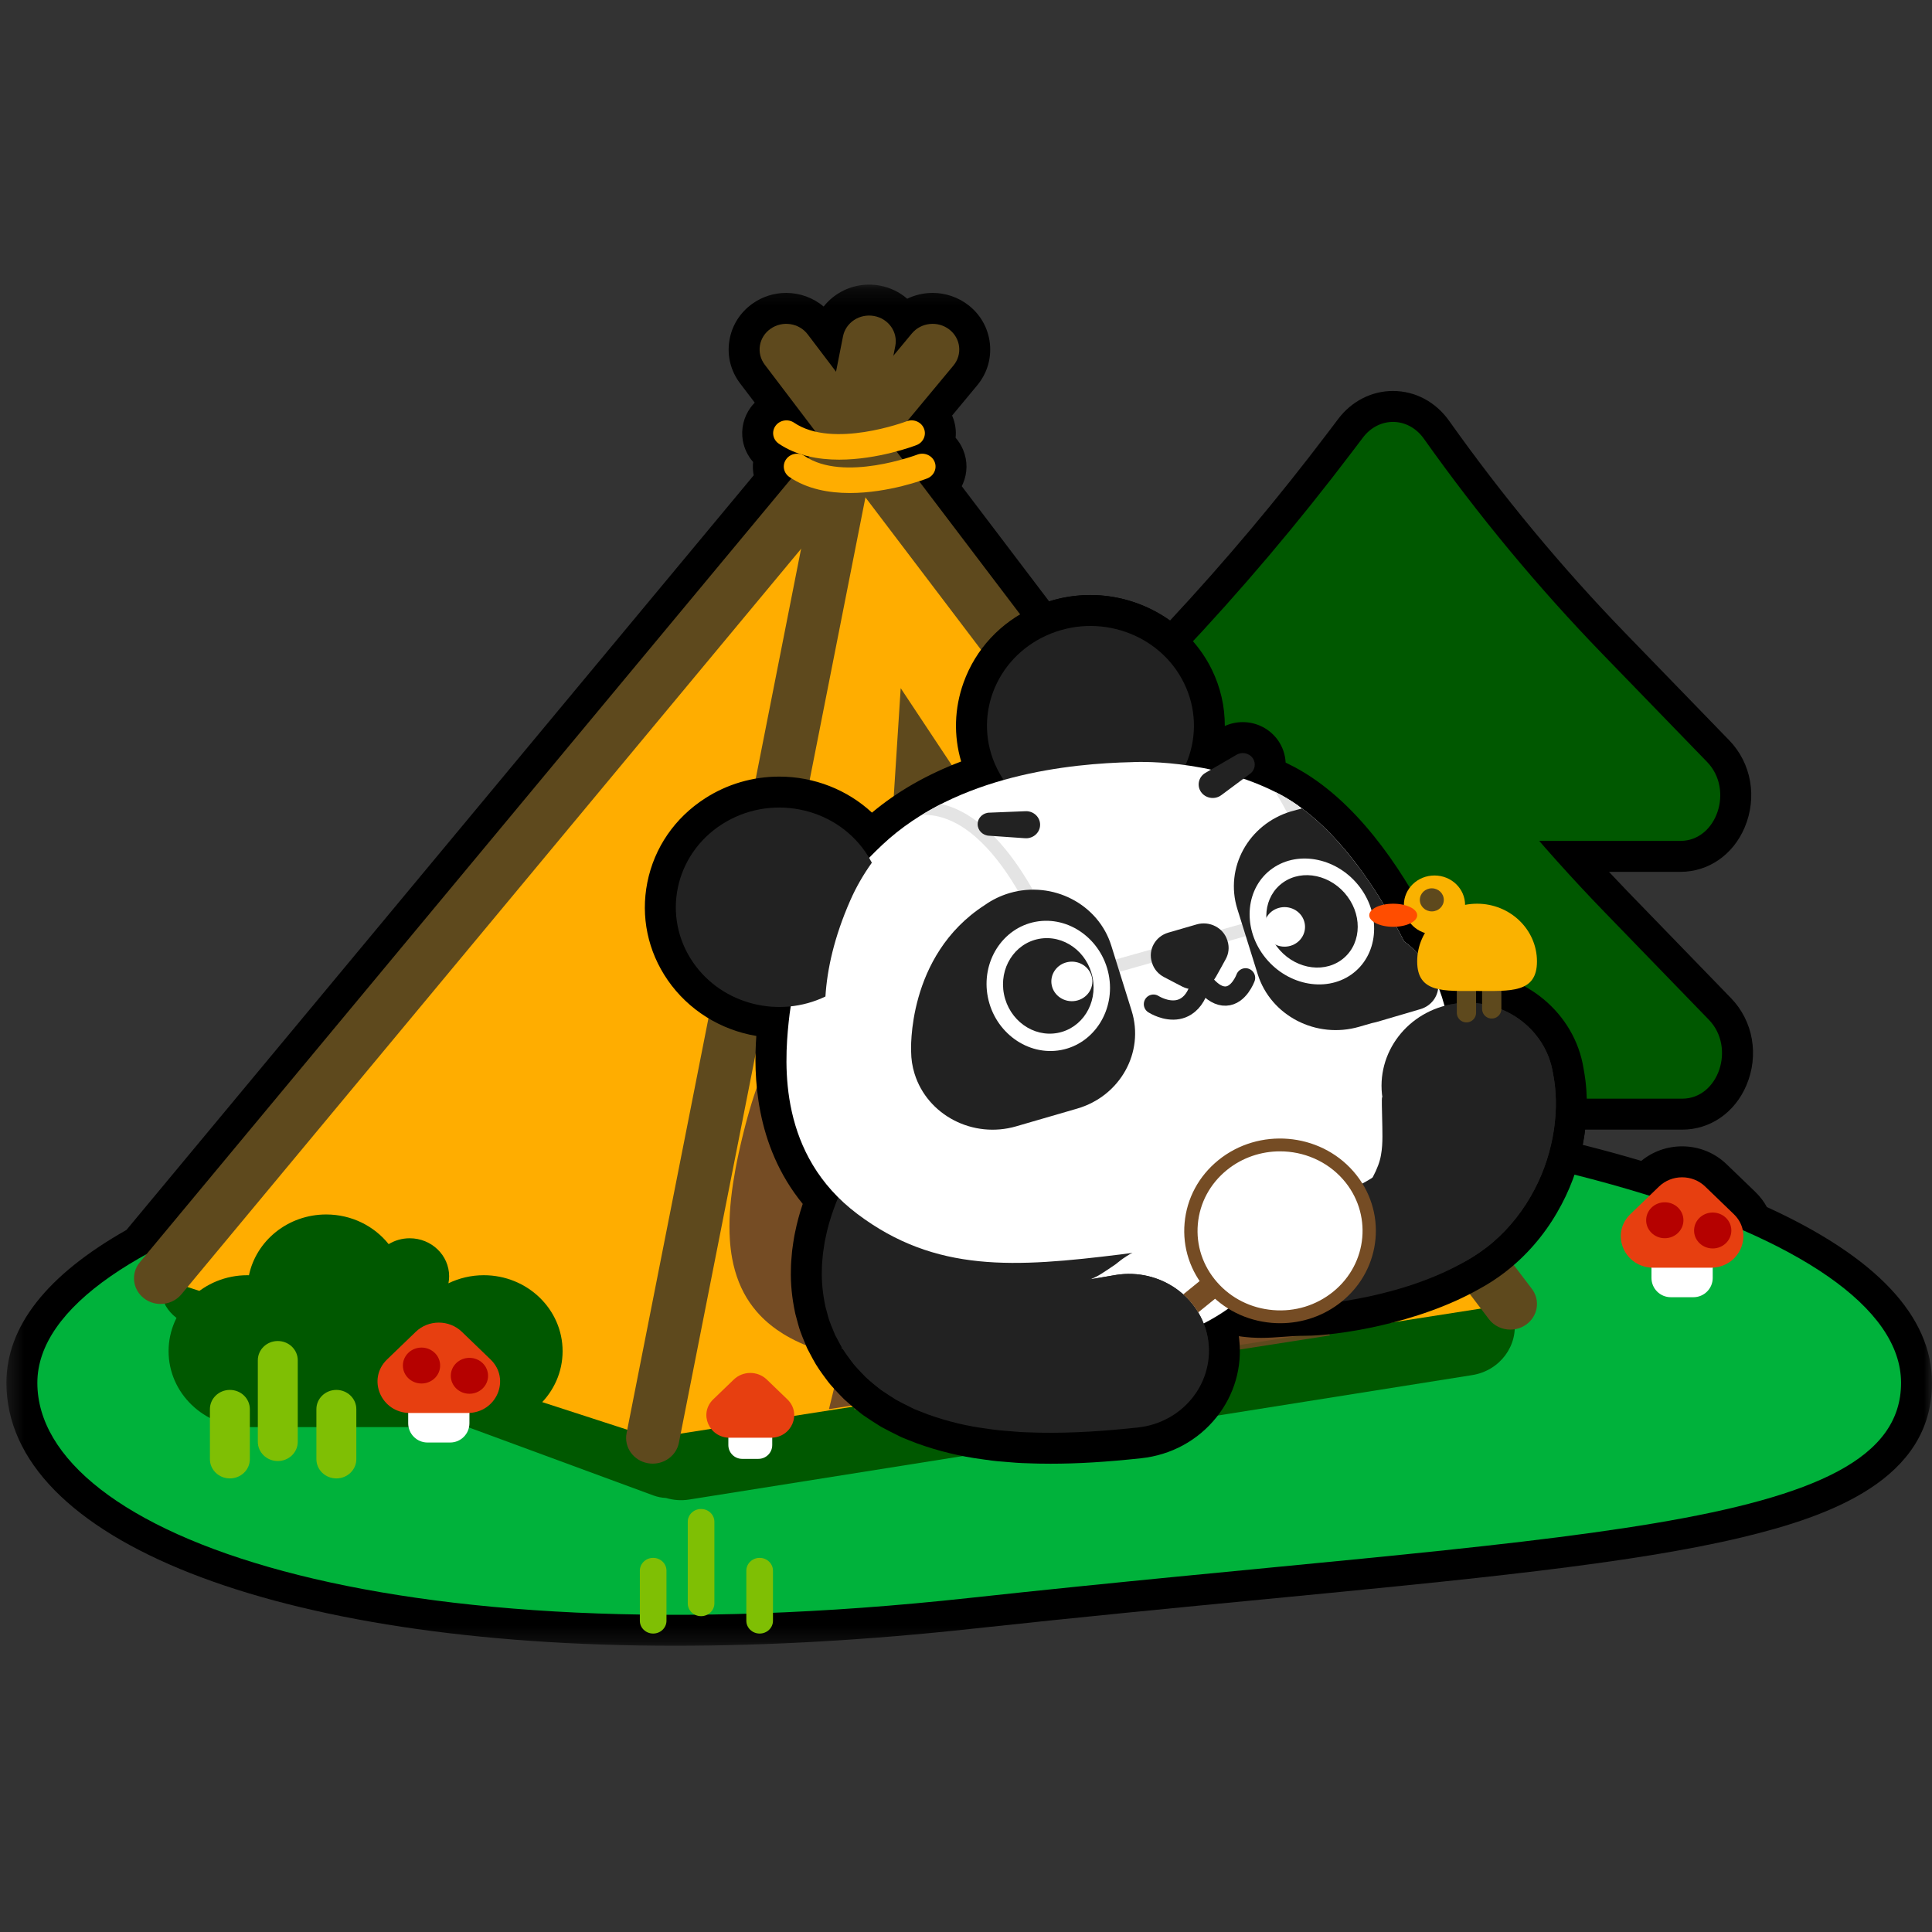<?xml version="1.0" encoding="UTF-8"?>
<svg width="120px" height="120px" viewBox="0 0 120 120" version="1.1" xmlns="http://www.w3.org/2000/svg" xmlns:xlink="http://www.w3.org/1999/xlink">
    <rect x="0" y="0" width="120" height="120" fill="#333333" stroke="none"/>
    <!-- Generator: Sketch 51.1 (57501) - http://www.bohemiancoding.com/sketch -->
    <title>Panda11</title>
    <desc>Created with Sketch.</desc>
    <defs>
        <polygon id="path-1" points="6.77966102e-05 0.202 119.601 0.202 119.601 84.746 6.77966102e-05 84.746"></polygon>
        <polyline id="path-3" points="0.1 40.384 29.648 45.002 26.767 0.184"></polyline>
        <polyline id="path-5" points="0.1 40.384 29.648 45.002 26.767 0.184"></polyline>
        <polyline id="path-7" points="0.1 40.384 29.648 45.002 26.767 0.184"></polyline>
        <polyline id="path-9" points="0.1 40.384 29.648 45.002 26.767 0.184"></polyline>
        <polyline id="path-11" points="0.1 40.384 29.648 45.002 26.767 0.184"></polyline>
        <polyline id="path-13" points="0.1 40.384 29.648 45.002 26.767 0.184"></polyline>
        <polyline id="path-15" points="0.1 40.384 29.648 45.002 26.767 0.184"></polyline>
        <polyline id="path-17" points="0.1 40.384 29.648 45.002 26.767 0.184"></polyline>
        <polyline id="path-19" points="0.1 40.384 29.648 45.002 26.767 0.184"></polyline>
        <polyline id="path-21" points="0.1 40.384 29.648 45.002 26.767 0.184"></polyline>
        <polyline id="path-23" points="0.1 40.384 29.648 45.002 26.767 0.184"></polyline>
        <polyline id="path-25" points="0.1 40.384 29.648 45.002 26.767 0.184"></polyline>
        <polyline id="path-27" points="0.1 40.384 29.648 45.002 26.767 0.184"></polyline>
        <polyline id="path-29" points="0.1 40.384 29.648 45.002 26.767 0.184"></polyline>
        <polyline id="path-31" points="0.1 40.384 29.648 45.002 26.767 0.184"></polyline>
        <polyline id="path-33" points="0.1 40.384 29.648 45.002 26.767 0.184"></polyline>
        <polyline id="path-35" points="0.1 40.384 29.648 45.002 26.767 0.184"></polyline>
        <polyline id="path-37" points="0.1 40.384 29.648 45.002 26.767 0.184"></polyline>
        <polyline id="path-39" points="0.1 40.384 29.648 45.002 26.767 0.184"></polyline>
        <polyline id="path-41" points="0.1 40.384 29.648 45.002 26.767 0.184"></polyline>
        <polyline id="path-43" points="0.1 40.384 29.648 45.002 26.767 0.184"></polyline>
        <polyline id="path-45" points="0.1 40.384 29.648 45.002 26.767 0.184"></polyline>
        <polyline id="path-47" points="0.1 40.384 29.648 45.002 26.767 0.184"></polyline>
        <polyline id="path-49" points="0.1 40.384 29.648 45.002 26.767 0.184"></polyline>
        <polyline id="path-51" points="0.1 40.384 29.648 45.002 26.767 0.184"></polyline>
        <polyline id="path-53" points="0.1 40.384 29.648 45.002 26.767 0.184"></polyline>
        <polyline id="path-55" points="0.1 40.384 29.648 45.002 26.767 0.184"></polyline>
        <polyline id="path-57" points="0.1 40.384 29.648 45.002 26.767 0.184"></polyline>
        <polyline id="path-59" points="0.1 40.384 29.648 45.002 26.767 0.184"></polyline>
        <polyline id="path-61" points="0.1 40.384 29.648 45.002 26.767 0.184"></polyline>
        <polyline id="path-63" points="0.1 40.384 29.648 45.002 26.767 0.184"></polyline>
        <polyline id="path-65" points="0.1 40.384 29.648 45.002 26.767 0.184"></polyline>
        <polyline id="path-67" points="0.1 40.384 29.648 45.002 26.767 0.184"></polyline>
        <polyline id="path-69" points="0.1 40.384 29.648 45.002 26.767 0.184"></polyline>
        <polyline id="path-71" points="0.1 40.384 29.648 45.002 26.767 0.184"></polyline>
        <polyline id="path-73" points="0.1 40.384 29.648 45.002 26.767 0.184"></polyline>
        <polyline id="path-75" points="0.1 40.384 29.648 45.002 26.767 0.184"></polyline>
        <polyline id="path-77" points="0.1 40.384 29.648 45.002 26.767 0.184"></polyline>
        <polyline id="path-79" points="0.1 40.384 29.648 45.002 26.767 0.184"></polyline>
        <polyline id="path-81" points="0.1 40.384 29.648 45.002 26.767 0.184"></polyline>
        <polyline id="path-83" points="0.1 40.384 29.648 45.002 26.767 0.184"></polyline>
        <polyline id="path-85" points="0.1 40.384 29.648 45.002 26.767 0.184"></polyline>
        <polyline id="path-87" points="0.1 40.384 29.648 45.002 26.767 0.184"></polyline>
        <polyline id="path-89" points="0.1 40.384 29.648 45.002 26.767 0.184"></polyline>
        <polyline id="path-91" points="0.1 40.384 29.648 45.002 26.767 0.184"></polyline>
        <polyline id="path-93" points="0.1 40.384 29.648 45.002 26.767 0.184"></polyline>
        <polyline id="path-95" points="0.1 40.384 29.648 45.002 26.767 0.184"></polyline>
        <polyline id="path-97" points="0.1 40.384 29.648 45.002 26.767 0.184"></polyline>
        <polyline id="path-99" points="0.1 40.384 29.648 45.002 26.767 0.184"></polyline>
        <polyline id="path-101" points="0.1 40.384 29.648 45.002 26.767 0.184"></polyline>
    </defs>
    <g id="Panda11" stroke="none" stroke-width="1" fill="none" fill-rule="evenodd">
        <g id="Group" transform="translate(60, 59.712) scale(-1, 1) translate(-60, -59.712) translate(0, 17)">
            <g id="Group-50" transform="translate(0, 0.476)">
                <g id="Group-3">
                    <mask id="mask-2" fill="white">
                        <use xlink:href="#path-1"></use>
                    </mask>
                    <g id="Clip-2"></g>
                    <path d="M112.147,58.919 L73.184,12.045 C73.19,12.016 73.195,11.986 73.201,11.956 C73.243,11.711 73.25,11.462 73.223,11.217 C73.552,10.843 73.776,10.381 73.862,9.888 C73.986,9.172 73.81,8.423 73.378,7.834 C73.3,7.728 73.214,7.627 73.121,7.534 L74.032,6.335 C74.609,5.575 74.846,4.64 74.701,3.703 C74.555,2.758 74.039,1.931 73.25,1.375 C72.638,0.944 71.918,0.717 71.168,0.717 C70.31,0.717 69.483,1.024 68.841,1.563 C68.18,0.728 67.151,0.202 66.018,0.202 C65.8,0.202 65.579,0.222 65.363,0.261 C64.716,0.379 64.13,0.661 63.652,1.078 C63.167,0.843 62.628,0.717 62.071,0.717 C61.273,0.717 60.49,0.984 59.862,1.469 C59.1,2.057 58.622,2.905 58.517,3.854 C58.413,4.798 58.693,5.723 59.304,6.458 L60.864,8.336 C60.856,8.356 60.847,8.377 60.837,8.399 C60.662,8.823 60.599,9.272 60.646,9.714 C60.452,9.935 60.292,10.189 60.176,10.471 C59.896,11.149 59.901,11.893 60.19,12.565 C60.213,12.619 60.238,12.671 60.264,12.722 L54.837,19.875 C54.012,19.614 53.156,19.483 52.279,19.482 C50.496,19.482 48.752,20.055 47.329,21.067 C43.902,17.389 40.614,13.474 37.542,9.418 L36.881,8.545 C36.045,7.44 34.805,6.808 33.48,6.808 C32.1,6.808 30.829,7.484 29.993,8.661 C26.662,13.354 22.985,17.785 19.062,21.834 L12.589,28.512 C11.218,29.927 10.844,32.049 11.636,33.92 C12.356,35.62 13.885,36.676 15.627,36.676 L20.064,36.676 C19.686,37.08 19.317,37.469 18.953,37.846 L12.48,44.524 C11.109,45.939 10.734,48.061 11.526,49.931 C12.246,51.632 13.776,52.688 15.517,52.688 L21.544,52.688 C21.58,52.979 21.627,53.268 21.682,53.555 C21.688,53.58 21.692,53.606 21.697,53.632 C20.443,53.947 19.225,54.281 18.056,54.629 C17.347,54.045 16.459,53.726 15.523,53.726 C14.482,53.726 13.501,54.12 12.759,54.836 L10.978,56.551 C10.687,56.832 10.444,57.15 10.256,57.495 C3.449,60.608 6.77966102e-05,64.279 6.77966102e-05,68.415 C6.77966102e-05,74.422 6.324,76.703 11.833,78.019 C18.72,79.664 28.727,80.628 41.396,81.851 C46.85,82.377 53.03,82.973 59.593,83.687 C66.039,84.389 72.259,84.746 78.079,84.746 C102.915,84.746 119.601,78.183 119.601,68.415 C119.601,64.912 117.094,61.718 112.147,58.919" id="Fill-1" fill="#000000" mask="url(#mask-2)"></path>
                </g>
                <path d="M117.68,68.415 C117.68,77.808 96.239,85.746 59.8,81.777 C23.362,77.808 1.922,77.808 1.922,68.415 C1.922,59.023 27.835,51.409 59.8,51.409 C91.766,51.409 117.68,59.023 117.68,68.415" id="Fill-4" fill="#00B23B"></path>
                <polygon id="Fill-6" fill="#5E491D" points="28.409 59.602 38.315 59.602 37.339 49.156 29.384 49.156"></polygon>
                <path d="M53.005,29.873 L46.672,23.176 C42.917,19.205 39.358,14.999 36.01,10.578 L35.348,9.705 C34.343,8.377 32.528,8.41 31.56,9.774 C28.163,14.561 24.445,19.04 20.442,23.171 L13.969,29.85 C12.293,31.58 13.367,34.754 15.626,34.754 L51.325,34.754 C53.57,34.754 54.651,31.614 53.005,29.873" id="Fill-8" fill="#005800"></path>
                <path d="M52.895,45.885 L46.563,39.188 C42.808,35.216 39.248,31.011 35.9,26.59 L35.239,25.717 C34.233,24.388 32.418,24.422 31.45,25.786 C28.054,30.572 24.336,35.051 20.332,39.183 L13.86,45.862 C12.184,47.591 13.257,50.765 15.517,50.765 L51.216,50.765 C53.461,50.765 54.541,47.626 52.895,45.885" id="Fill-10" fill="#005800"></path>
                <path d="M104.238,69.449 L64.386,69.449 C62.103,69.449 60.253,67.599 60.253,65.315 L60.253,65.257 C60.253,62.975 62.103,61.125 64.386,61.125 L104.238,61.125 C106.52,61.125 108.371,62.975 108.371,65.257 L108.371,65.315 C108.371,67.599 106.52,69.449 104.238,69.449" id="Fill-12" fill="#69A702"></path>
                <path d="M109.867,61.524 L109.454,60.483 C108.945,59.199 107.451,58.556 106.119,59.047 L77.605,69.553 L29.588,61.922 C27.866,61.649 26.239,62.772 25.955,64.432 C25.671,66.092 26.837,67.661 28.56,67.934 L77.192,75.663 C77.691,75.743 78.18,75.701 78.632,75.567 C78.896,75.554 79.162,75.503 79.422,75.407 L108.377,64.738 C109.71,64.248 110.376,62.808 109.867,61.524" id="Fill-14" fill="#005800"></path>
                <polygon id="Fill-16" fill="#FFAD00" points="67.032 8.854 26.19 63.515 79.458 71.839"></polygon>
                <polyline id="Fill-18" fill="#5E491D" points="64.056 25.268 37.389 65.469 66.936 70.086"></polyline>
                <path d="M26.188,65.109 C25.85,65.109 25.508,65.009 25.214,64.801 C24.476,64.282 24.315,63.285 24.855,62.575 L69.832,3.292 C70.37,2.582 71.403,2.426 72.142,2.947 C72.879,3.465 73.04,4.463 72.501,5.173 L27.524,64.456 C27.2,64.882 26.698,65.109 26.188,65.109" id="Fill-20" fill="#5E491D"></path>
                <polygon id="Fill-22" fill="#FFAD00" points="62.071 4.233 68.189 14.591 79.458 71.839 110.025 61.922"></polygon>
                <path d="M110.025,63.515 C109.541,63.515 109.06,63.31 108.734,62.918 L60.781,5.228 C60.21,4.542 60.325,3.539 61.038,2.989 C61.749,2.439 62.791,2.549 63.362,3.236 L111.315,60.925 C111.886,61.611 111.771,62.615 111.058,63.165 C110.753,63.401 110.388,63.515 110.025,63.515" id="Fill-24" fill="#5E491D"></path>
                <path d="M89.95,61.73 C90.74,61.73 91.487,61.912 92.147,62.232 C92.119,62.089 92.104,61.943 92.104,61.793 C92.104,60.491 93.2,59.435 94.551,59.435 C95.032,59.435 95.481,59.569 95.859,59.8 C96.754,58.679 98.159,57.957 99.739,57.957 C102.108,57.957 104.084,59.578 104.537,61.733 C104.569,61.732 104.601,61.73 104.634,61.73 C107.338,61.73 109.529,63.842 109.529,66.447 C109.529,69.053 107.338,71.164 104.634,71.164 L89.95,71.164 C87.247,71.164 85.056,69.053 85.056,66.447 C85.056,63.842 87.247,61.73 89.95,61.73" id="Fill-26" fill="#005800"></path>
                <path d="M99.108,74.351 C98.423,74.351 97.868,73.816 97.868,73.156 L97.868,70.049 C97.868,69.389 98.423,68.854 99.108,68.854 C99.793,68.854 100.348,69.389 100.348,70.049 L100.348,73.156 C100.348,73.816 99.793,74.351 99.108,74.351" id="Fill-28" fill="#7FBF04"></path>
                <path d="M105.722,74.351 C105.037,74.351 104.482,73.816 104.482,73.156 L104.482,70.049 C104.482,69.389 105.037,68.854 105.722,68.854 C106.407,68.854 106.962,69.389 106.962,70.049 L106.962,73.156 C106.962,73.816 106.407,74.351 105.722,74.351" id="Fill-30" fill="#7FBF04"></path>
                <path d="M102.746,73.272 C102.061,73.272 101.506,72.737 101.506,72.076 L101.506,67.013 C101.506,66.352 102.061,65.817 102.746,65.817 C103.431,65.817 103.986,66.352 103.986,67.013 L103.986,72.076 C103.986,72.737 103.431,73.272 102.746,73.272" id="Fill-32" fill="#7FBF04"></path>
                <path d="M72.817,83.987 C72.36,83.987 71.989,83.631 71.989,83.191 L71.989,80.083 C71.989,79.643 72.36,79.286 72.817,79.286 C73.273,79.286 73.644,79.643 73.644,80.083 L73.644,83.191 C73.644,83.631 73.273,83.987 72.817,83.987" id="Fill-34" fill="#7FBF04"></path>
                <path d="M79.431,83.987 C78.974,83.987 78.604,83.631 78.604,83.191 L78.604,80.083 C78.604,79.643 78.974,79.286 79.431,79.286 C79.888,79.286 80.258,79.643 80.258,80.083 L80.258,83.191 C80.258,83.631 79.888,83.987 79.431,83.987" id="Fill-36" fill="#7FBF04"></path>
                <path d="M76.455,82.907 C75.998,82.907 75.628,82.551 75.628,82.111 L75.628,77.046 C75.628,76.606 75.998,76.25 76.455,76.25 C76.912,76.25 77.282,76.606 77.282,77.046 L77.282,82.111 C77.282,82.551 76.912,82.907 76.455,82.907" id="Fill-38" fill="#7FBF04"></path>
                <path d="M79.457,73.433 C78.679,73.433 77.985,72.901 77.833,72.137 L64.391,4.015 C64.221,3.15 64.81,2.316 65.707,2.152 C66.609,1.988 67.47,2.555 67.64,3.419 L81.082,71.541 C81.253,72.406 80.665,73.24 79.768,73.405 C79.663,73.424 79.559,73.433 79.457,73.433" id="Fill-40" fill="#5E491D"></path>
                <path d="M76.615,34.233 C73.706,32.363 69.776,33.12 67.837,35.924 C67.755,36.041 67.679,36.162 67.608,36.282 C67.353,36.02 67.085,35.755 66.802,35.49 C64.66,33.473 61.992,32.254 59.376,31.519 C59.529,31.29 59.669,31.051 59.793,30.799 C61.282,27.749 59.925,24.115 56.762,22.68 C53.599,21.244 49.827,22.552 48.338,25.601 C47.534,27.246 47.561,29.061 48.252,30.61 C47.764,30.678 47.24,30.769 46.694,30.888 L45.159,29.996 C44.824,29.777 44.368,29.86 44.14,30.181 C43.912,30.504 43.999,30.943 44.333,31.164 L44.706,31.442 C44.001,31.682 43.286,31.979 42.583,32.343 L42.756,32.122 C42.128,32.432 41.522,32.808 40.942,33.231 C40.86,33.351 40.78,33.471 40.7,33.589 C40.645,33.634 40.589,33.68 40.534,33.726 C40.489,33.764 40.445,33.802 40.4,33.841 C40.347,33.886 40.296,33.931 40.244,33.977 C40.198,34.018 40.153,34.059 40.107,34.1 C40.057,34.145 40.007,34.191 39.958,34.237 C39.913,34.279 39.868,34.322 39.824,34.364 C39.774,34.411 39.726,34.459 39.677,34.506 C39.634,34.549 39.591,34.591 39.547,34.635 C39.497,34.684 39.448,34.735 39.399,34.785 C39.358,34.827 39.317,34.869 39.277,34.911 C39.221,34.97 39.165,35.031 39.11,35.09 C39.062,35.141 39.015,35.193 38.968,35.244 C38.9,35.32 38.833,35.394 38.767,35.469 C38.729,35.513 38.692,35.556 38.654,35.6 C38.607,35.654 38.561,35.707 38.515,35.762 C38.476,35.808 38.437,35.855 38.398,35.902 C38.355,35.953 38.313,36.005 38.27,36.057 C38.231,36.105 38.193,36.153 38.154,36.201 C38.112,36.253 38.071,36.305 38.03,36.358 C37.993,36.405 37.955,36.452 37.918,36.501 C37.877,36.554 37.836,36.608 37.795,36.661 C37.759,36.707 37.724,36.755 37.689,36.802 C37.647,36.858 37.605,36.914 37.564,36.97 C37.532,37.015 37.499,37.059 37.466,37.103 C37.417,37.171 37.368,37.24 37.319,37.309 C37.285,37.357 37.25,37.406 37.216,37.455 C37.16,37.535 37.104,37.615 37.049,37.695 C37.02,37.737 36.992,37.779 36.963,37.822 C36.924,37.88 36.885,37.938 36.846,37.996 C36.816,38.041 36.786,38.086 36.757,38.131 C36.721,38.185 36.685,38.24 36.65,38.295 C36.62,38.341 36.592,38.385 36.563,38.429 C36.528,38.484 36.494,38.539 36.46,38.593 C36.431,38.637 36.404,38.681 36.376,38.724 C36.342,38.779 36.308,38.833 36.275,38.888 C36.249,38.93 36.223,38.972 36.198,39.014 C36.163,39.073 36.127,39.13 36.092,39.189 C36.071,39.225 36.049,39.261 36.027,39.298 C35.981,39.375 35.937,39.45 35.893,39.526 C35.879,39.55 35.864,39.575 35.85,39.599 C35.801,39.682 35.754,39.764 35.708,39.846 C35.69,39.878 35.673,39.908 35.655,39.939 C35.622,39.998 35.59,40.055 35.558,40.112 C35.538,40.147 35.519,40.182 35.5,40.217 C35.471,40.269 35.443,40.321 35.414,40.372 C35.395,40.407 35.376,40.442 35.358,40.476 C35.331,40.526 35.304,40.575 35.278,40.625 C35.26,40.658 35.243,40.69 35.225,40.723 C35.199,40.772 35.173,40.823 35.147,40.871 C35.132,40.901 35.116,40.93 35.101,40.96 C35.073,41.012 35.047,41.063 35.02,41.114 C35.008,41.138 34.996,41.162 34.984,41.185 C34.947,41.257 34.911,41.329 34.876,41.398 C34.769,41.473 34.665,41.555 34.563,41.64 C34.537,41.662 34.512,41.686 34.487,41.709 C34.411,41.776 34.335,41.844 34.262,41.915 C34.237,41.939 34.214,41.966 34.189,41.991 C34.116,42.066 34.043,42.142 33.974,42.222 C33.953,42.245 33.934,42.269 33.915,42.292 C33.841,42.38 33.769,42.468 33.699,42.561 C33.685,42.581 33.671,42.6 33.657,42.619 C33.582,42.72 33.51,42.823 33.441,42.93 C33.432,42.944 33.423,42.958 33.414,42.972 C33.34,43.087 33.268,43.205 33.2,43.328 C33.196,43.336 33.192,43.343 33.187,43.351 C33.115,43.481 33.046,43.613 32.981,43.749 L32.976,43.759 C32.743,44.247 32.55,44.777 32.407,45.342 C32.199,45.286 31.986,45.24 31.767,45.208 C28.886,44.789 26.199,46.702 25.765,49.478 L25.724,49.709 L25.7,49.86 L25.662,50.126 C25.64,50.298 25.625,50.46 25.614,50.621 C25.591,50.942 25.586,51.251 25.593,51.562 C25.608,52.18 25.675,52.793 25.794,53.406 C26.03,54.631 26.468,55.864 27.152,57.032 C27.824,58.198 28.749,59.291 29.858,60.139 C30.179,60.385 30.515,60.608 30.859,60.811 C33.746,62.562 37.412,63.295 39.524,63.534 C39.538,63.542 39.551,63.55 39.564,63.559 C39.586,63.571 39.607,63.586 39.628,63.598 C39.684,63.631 39.741,63.662 39.798,63.692 C39.82,63.705 39.841,63.717 39.862,63.728 C39.94,63.768 40.019,63.808 40.099,63.845 C40.138,63.863 40.177,63.88 40.216,63.897 C40.258,63.914 40.3,63.934 40.343,63.951 C40.384,63.968 40.426,63.983 40.468,63.998 C40.481,64.004 40.495,64.009 40.508,64.015 L39.407,65.503 L46.822,66.662 C46.925,68.945 48.74,70.878 51.169,71.138 C53.112,71.345 55.09,71.492 57.186,71.453 C57.715,71.437 58.231,71.434 58.784,71.38 L59.601,71.313 C59.873,71.288 60.164,71.24 60.444,71.203 C61.561,71.057 62.761,70.787 64.009,70.338 L64.482,70.153 L64.718,70.059 L64.835,70.01 L64.957,69.951 C65.188,69.838 65.416,69.722 65.644,69.603 L68.513,70.051 L67.982,67.879 C68.075,67.783 68.169,67.687 68.26,67.589 C68.401,67.433 68.546,67.286 68.672,67.109 C68.854,66.863 69.038,66.619 69.201,66.361 C70.026,66.084 70.74,65.753 71.355,65.374 C71.486,65.292 71.614,65.208 71.736,65.123 C72.01,64.93 72.263,64.727 72.494,64.513 C72.555,64.457 72.614,64.4 72.672,64.343 C72.787,64.228 72.896,64.11 73,63.99 C73.313,63.628 73.576,63.242 73.794,62.834 C74.027,62.398 74.208,61.936 74.346,61.452 C74.346,61.451 74.346,61.45 74.347,61.449 C74.416,61.207 74.474,60.96 74.521,60.707 C74.521,60.705 74.521,60.703 74.522,60.701 C74.593,60.322 74.639,59.933 74.666,59.532 C74.666,59.526 74.667,59.518 74.667,59.511 C74.684,59.248 74.692,58.983 74.692,58.711 L74.692,58.69 C74.692,58.556 74.689,58.421 74.685,58.285 C74.685,58.277 74.685,58.269 74.684,58.261 C74.676,57.99 74.659,57.716 74.636,57.437 L74.632,57.389 C74.621,57.251 74.607,57.113 74.593,56.973 C74.593,56.972 74.593,56.971 74.592,56.97 C74.577,56.832 74.561,56.693 74.542,56.553 L74.537,56.509 C74.519,56.373 74.5,56.236 74.479,56.097 C74.477,56.078 74.473,56.058 74.471,56.039 C74.428,55.76 74.38,55.479 74.328,55.194 C74.324,55.17 74.319,55.146 74.315,55.122 C74.289,54.982 74.262,54.843 74.234,54.703 C74.231,54.688 74.228,54.672 74.225,54.657 C74.199,54.526 74.171,54.393 74.142,54.261 C74.138,54.24 74.134,54.219 74.129,54.198 C74.099,54.059 74.068,53.92 74.036,53.78 C74.03,53.752 74.024,53.724 74.018,53.697 C73.984,53.554 73.951,53.411 73.917,53.267 C73.884,53.129 73.85,52.991 73.816,52.855 C73.808,52.825 73.801,52.795 73.794,52.765 C73.759,52.629 73.725,52.495 73.69,52.36 C73.686,52.346 73.682,52.332 73.679,52.318 C73.645,52.193 73.612,52.07 73.578,51.947 C73.572,51.922 73.564,51.896 73.557,51.87 C73.521,51.738 73.483,51.608 73.445,51.478 C73.439,51.455 73.433,51.433 73.426,51.412 C73.391,51.294 73.356,51.177 73.32,51.06 C73.314,51.04 73.308,51.021 73.302,51.001 C73.262,50.873 73.222,50.746 73.181,50.621 C73.173,50.596 73.164,50.572 73.156,50.547 C73.117,50.426 73.075,50.305 73.034,50.185 C73.031,50.179 73.029,50.171 73.026,50.164 C72.983,50.039 72.938,49.916 72.893,49.793 C72.883,49.768 72.874,49.744 72.866,49.72 C72.865,49.718 72.864,49.716 72.864,49.714 C72.843,49.659 72.822,49.605 72.801,49.55 C72.776,49.484 72.751,49.418 72.725,49.353 L72.724,49.351 C72.702,49.296 72.679,49.242 72.657,49.187 C72.691,48.079 72.609,47.093 72.531,46.339 C72.499,46.033 72.458,45.71 72.405,45.371 C74.68,45.612 77.012,44.655 78.369,42.693 C80.309,39.89 79.524,36.102 76.615,34.233" id="Fill-42" fill="#754C24"></path>
                <path d="M46.998,60.9 C46.941,61.114 46.87,61.324 46.785,61.527 C47.111,61.334 47.457,61.17 47.82,61.041 C47.544,60.996 47.269,60.948 46.998,60.9 M54.756,72.477 C53.088,72.477 51.383,72.375 49.229,72.144 C47.619,71.972 46.187,71.195 45.195,69.954 C44.245,68.767 43.817,67.29 43.988,65.796 C44.06,65.17 44.233,64.577 44.492,64.031 C43.955,64.318 43.358,64.513 42.725,64.593 C42.377,64.638 42.027,64.659 41.659,64.659 C41.217,64.659 40.808,64.629 40.376,64.598 C39.921,64.564 39.451,64.529 38.907,64.529 C37.756,64.529 32.62,64.051 28.539,61.715 C28.074,61.466 27.586,61.149 27.111,60.786 C27.101,60.778 27.09,60.77 27.08,60.762 C25.909,59.859 24.883,58.68 24.116,57.35 C23.401,56.129 22.899,54.788 22.625,53.37 C22.496,52.703 22.421,52.019 22.404,51.339 C22.396,50.963 22.404,50.621 22.428,50.291 C22.44,50.115 22.457,49.933 22.481,49.739 L22.549,49.282 L22.593,49.031 C23.054,46.084 25.736,43.846 28.828,43.846 C29.092,43.846 29.36,43.863 29.624,43.895 C30.147,42.405 30.982,41.176 32.035,40.361 C33.423,37.65 36.229,33.035 40.063,31.007 C40.42,30.819 40.787,30.642 41.169,30.478 C41.155,30.427 41.143,30.376 41.132,30.323 C41.048,29.878 41.147,29.429 41.409,29.057 C41.728,28.605 42.252,28.337 42.81,28.337 C43.148,28.337 43.476,28.435 43.757,28.621 L44.953,29.314 C45.001,29.304 45.049,29.295 45.097,29.286 C44.699,27.703 44.865,26.026 45.592,24.539 C46.808,22.05 49.43,20.442 52.274,20.442 C53.361,20.442 54.414,20.67 55.404,21.12 C57.222,21.945 58.587,23.41 59.246,25.246 C59.856,26.941 59.791,28.76 59.067,30.402 C61.792,31.311 64.073,32.619 65.859,34.299 C65.869,34.309 65.881,34.32 65.892,34.33 C67.288,32.685 69.374,31.721 71.602,31.721 C73.056,31.721 74.467,32.134 75.682,32.916 C77.345,33.984 78.47,35.619 78.849,37.517 C79.222,39.383 78.826,41.28 77.734,42.86 C76.433,44.739 74.304,45.901 71.983,46.017 C72.177,47.896 72.644,53.087 69.05,57.099 C69.074,57.162 69.099,57.227 69.121,57.291 C69.364,57.968 69.544,58.604 69.667,59.227 L69.716,59.456 L69.779,59.852 C69.802,59.994 69.823,60.135 69.84,60.28 L69.855,60.442 C69.885,60.752 69.916,61.073 69.914,61.433 C69.939,62.172 69.858,63.007 69.671,63.882 C69.611,64.124 69.555,64.331 69.497,64.537 C69.438,64.762 69.349,64.998 69.263,65.216 C69.181,65.423 69.097,65.631 69.006,65.836 C68.88,66.086 68.772,66.289 68.661,66.488 C68.459,66.876 68.2,67.225 67.951,67.562 L67.871,67.669 C67.758,67.831 67.619,67.983 67.479,68.137 L67.393,68.231 C67.233,68.403 67.078,68.565 66.92,68.724 C66.602,69.018 66.292,69.276 65.883,69.598 C65.5,69.864 65.159,70.086 64.814,70.299 C64.429,70.509 64.092,70.68 63.749,70.848 L63.623,70.909 L63.203,71.082 L62.714,71.272 C61.45,71.727 60.166,72.039 58.87,72.208 L58.617,72.244 C58.4,72.275 58.183,72.305 57.975,72.324 L57.139,72.392 C56.68,72.438 56.239,72.449 55.812,72.461 L55.469,72.47 C55.221,72.475 54.988,72.477 54.756,72.477" id="Fill-44" fill="#000000"></path>
                <path d="M52.274,19.482 C49.066,19.482 46.104,21.301 44.729,24.117 C44.189,25.222 43.92,26.419 43.925,27.618 C43.577,27.459 43.198,27.377 42.81,27.376 C41.94,27.376 41.124,27.797 40.625,28.501 C40.336,28.91 40.171,29.394 40.147,29.889 C39.967,29.976 39.789,30.065 39.614,30.158 C35.806,32.173 33.004,36.399 31.274,39.739 C30.323,40.527 29.541,41.607 28.987,42.887 C28.934,42.886 28.882,42.886 28.828,42.886 C25.274,42.886 22.19,45.461 21.644,48.882 L21.606,49.099 L21.575,49.285 L21.533,49.585 C21.531,49.597 21.529,49.609 21.527,49.621 C21.501,49.833 21.482,50.032 21.469,50.23 C21.443,50.58 21.435,50.952 21.443,51.356 C21.462,52.097 21.542,52.834 21.682,53.554 C21.976,55.076 22.516,56.519 23.289,57.839 C24.111,59.263 25.215,60.535 26.48,61.512 C26.496,61.525 26.515,61.54 26.527,61.55 C27.033,61.936 27.557,62.277 28.084,62.562 C31.962,64.774 37.049,65.49 38.908,65.49 C39.416,65.49 39.868,65.523 40.305,65.556 C40.735,65.588 41.181,65.621 41.659,65.621 C42.068,65.621 42.457,65.596 42.847,65.546 C42.916,65.538 42.986,65.528 43.055,65.516 C43.047,65.573 43.04,65.629 43.034,65.686 C42.832,67.437 43.333,69.167 44.445,70.556 C45.598,71.997 47.261,72.9 49.126,73.099 C51.314,73.333 53.051,73.438 54.756,73.438 C54.994,73.438 55.232,73.436 55.474,73.431 L55.835,73.421 C56.28,73.409 56.739,73.397 57.248,73.348 L58.048,73.282 C58.282,73.261 58.516,73.229 58.748,73.196 L58.998,73.161 C60.358,72.983 61.711,72.655 63.015,72.185 C63.032,72.179 63.047,72.173 63.063,72.167 L63.544,71.98 L63.8,71.876 L63.929,71.823 C63.968,71.809 64.005,71.792 64.042,71.774 L64.167,71.714 C64.561,71.52 64.904,71.344 65.221,71.173 C65.254,71.156 65.287,71.137 65.318,71.117 C65.676,70.896 66.032,70.664 66.377,70.428 C66.411,70.404 66.443,70.379 66.476,70.354 C66.894,70.026 67.23,69.745 67.533,69.468 C67.556,69.447 67.579,69.425 67.601,69.402 C67.768,69.235 67.931,69.065 68.09,68.892 L68.188,68.785 C68.325,68.636 68.495,68.451 68.665,68.213 L68.724,68.134 C68.979,67.79 69.265,67.402 69.513,66.934 C69.625,66.731 69.734,66.528 69.838,66.322 C69.856,66.289 69.872,66.255 69.887,66.22 C69.981,66.004 70.072,65.785 70.158,65.565 C70.245,65.346 70.348,65.076 70.425,64.781 C70.485,64.572 70.542,64.361 70.595,64.151 C70.601,64.128 70.607,64.105 70.611,64.082 C70.811,63.145 70.9,62.244 70.876,61.401 C70.875,61.013 70.842,60.668 70.813,60.363 L70.799,60.215 C70.798,60.199 70.796,60.183 70.794,60.168 C70.777,60.017 70.755,59.87 70.732,59.724 L70.714,59.609 L70.672,59.347 C70.668,59.318 70.662,59.291 70.657,59.262 L70.608,59.025 C70.497,58.473 70.343,57.903 70.141,57.301 C73.139,53.628 73.192,49.235 73.023,46.869 C75.249,46.496 77.241,45.259 78.524,43.406 C79.766,41.611 80.216,39.453 79.792,37.329 C79.361,35.173 78.086,33.318 76.201,32.107 C74.831,31.225 73.24,30.76 71.602,30.76 C69.43,30.76 67.375,31.575 65.84,32.998 C64.289,31.695 62.434,30.632 60.301,29.821 C60.773,28.221 60.727,26.522 60.151,24.92 C59.402,22.838 57.857,21.178 55.802,20.245 C54.686,19.739 53.499,19.482 52.274,19.482 M52.274,21.404 C53.192,21.404 54.123,21.594 55.007,21.995 C58.219,23.452 59.596,27.142 58.084,30.237 C57.958,30.496 57.809,30.739 57.652,30.972 C60.311,31.718 63.023,32.95 65.2,34.999 C65.49,35.272 65.765,35.543 66.027,35.812 C66.1,35.687 66.167,35.561 66.25,35.44 C67.488,33.65 69.526,32.682 71.602,32.682 C72.828,32.682 74.067,33.019 75.162,33.724 C78.115,35.621 78.912,39.467 76.943,42.313 C75.705,44.101 73.67,45.066 71.595,45.066 C71.359,45.066 71.123,45.054 70.888,45.029 C70.941,45.373 70.984,45.703 71.016,46.015 C71.27,48.451 71.551,53.273 67.927,56.889 C68.03,57.128 68.129,57.366 68.215,57.61 C68.421,58.187 68.599,58.779 68.726,59.415 L68.775,59.651 L68.814,59.896 C68.839,60.061 68.866,60.222 68.885,60.39 C68.917,60.733 68.955,61.066 68.954,61.43 C68.977,62.135 68.897,62.905 68.731,63.681 C68.682,63.878 68.629,64.076 68.573,64.272 C68.522,64.468 68.447,64.665 68.369,64.863 C68.292,65.059 68.212,65.255 68.127,65.449 C68.029,65.641 67.927,65.832 67.822,66.021 C67.621,66.405 67.356,66.75 67.099,67.099 C66.971,67.278 66.823,67.428 66.68,67.586 C66.535,67.743 66.387,67.897 66.236,68.05 C65.931,68.328 65.613,68.589 65.289,68.843 C64.969,69.063 64.64,69.276 64.308,69.482 C63.984,69.657 63.658,69.823 63.327,69.984 L63.203,70.044 L63.084,70.093 L62.845,70.19 L62.364,70.377 C61.099,70.832 59.879,71.107 58.745,71.255 C58.461,71.293 58.167,71.342 57.89,71.367 L57.061,71.435 C56.499,71.49 55.975,71.493 55.438,71.51 C55.209,71.514 54.982,71.516 54.756,71.516 C52.879,71.516 51.09,71.377 49.331,71.189 C46.605,70.897 44.64,68.533 44.943,65.906 C45.225,63.458 47.375,61.647 49.872,61.647 C50.054,61.647 50.239,61.657 50.424,61.677 C50.547,61.69 50.668,61.708 50.788,61.729 L50.836,61.737 C52.446,62.031 54.044,62.261 55.537,62.345 C55.847,62.356 56.165,62.381 56.461,62.381 C56.518,62.381 56.574,62.379 56.629,62.377 L57.156,62.377 C57.331,62.377 57.484,62.357 57.65,62.35 C58.317,62.323 58.878,62.219 59.322,62.112 C59.373,62.096 59.425,62.082 59.477,62.069 L59.556,62.05 L59.596,62.04 L59.623,62.028 C59.698,61.995 59.777,61.969 59.858,61.947 C59.905,61.916 59.958,61.894 60.017,61.877 C60.042,61.854 60.078,61.841 60.113,61.833 C60.117,61.825 60.124,61.821 60.135,61.819 C60.141,61.816 60.166,61.819 60.161,61.814 C60.161,61.813 60.164,61.812 60.168,61.812 C60.173,61.812 60.181,61.813 60.186,61.813 C60.191,61.813 60.194,61.812 60.194,61.809 C60.196,61.807 60.2,61.807 60.205,61.807 L60.217,61.807 C60.219,61.8 60.223,61.794 60.232,61.788 C60.257,61.787 60.255,61.745 60.283,61.726 C60.308,61.65 60.358,61.552 60.367,61.383 C60.385,61.31 60.375,61.209 60.384,61.116 C60.384,61.067 60.378,61.013 60.377,60.96 L60.375,60.88 L60.364,60.795 C60.362,60.765 60.354,60.731 60.351,60.701 C59.262,60.885 58.141,60.962 56.973,60.962 C54.935,60.962 52.752,60.729 50.346,60.432 C48.866,60.25 47.488,60.027 46.192,59.771 C46.154,61.707 44.657,63.379 42.604,63.64 C42.27,63.682 41.96,63.699 41.659,63.699 C40.794,63.699 40.001,63.568 38.908,63.568 C37.597,63.568 32.749,63.018 29.016,60.88 C28.558,60.635 28.115,60.344 27.695,60.023 L27.678,60.009 C27.679,60.01 27.68,60.011 27.681,60.011 C26.562,59.153 25.628,58.047 24.947,56.869 C24.253,55.683 23.809,54.432 23.569,53.188 C23.448,52.565 23.381,51.943 23.364,51.315 C23.358,51 23.362,50.686 23.386,50.36 C23.397,50.197 23.413,50.033 23.434,49.858 L23.474,49.588 L23.498,49.434 L23.539,49.2 C23.939,46.642 26.223,44.807 28.828,44.807 C29.094,44.807 29.363,44.827 29.633,44.865 C29.859,44.898 30.078,44.948 30.293,45.007 C30.734,43.259 31.63,41.817 32.789,40.998 C33.994,38.607 36.72,33.863 40.512,31.857 C41.259,31.461 42.021,31.148 42.771,30.891 L42.39,30.608 C42.05,30.385 41.962,29.939 42.194,29.611 C42.338,29.408 42.572,29.298 42.81,29.298 C42.954,29.298 43.1,29.338 43.228,29.423 L44.789,30.33 C45.346,30.208 45.878,30.116 46.375,30.048 C45.672,28.475 45.639,26.632 46.455,24.96 C47.551,22.718 49.862,21.403 52.274,21.404" id="Fill-46" fill="#000000"></path>
                <path d="M27.694,60.023 C26.57,59.162 25.631,58.052 24.947,56.869 C24.254,55.684 23.809,54.432 23.569,53.188 C23.448,52.565 23.38,51.943 23.365,51.315 C23.358,51 23.363,50.686 23.387,50.36 C23.397,50.197 23.413,50.034 23.435,49.858 L23.473,49.587 L23.498,49.434 L23.54,49.2 C23.98,46.381 26.708,44.441 29.633,44.866 C32.557,45.291 34.572,47.92 34.131,50.739 L34.141,50.684 L34.145,50.676 C34.147,50.672 34.15,50.659 34.151,50.663 C34.153,50.665 34.155,50.665 34.157,50.669 C34.16,50.684 34.163,50.695 34.165,50.718 C34.168,50.756 34.17,50.805 34.171,50.856 C34.172,50.956 34.172,51.069 34.17,51.181 L34.155,51.863 C34.149,52.312 34.13,52.736 34.135,53.121 C34.138,53.513 34.153,53.872 34.227,54.273 C34.254,54.434 34.296,54.6 34.355,54.775 C35.685,55.819 38.208,56.162 41.523,55.741 C43.785,55.453 45.863,56.987 46.162,59.169 C46.46,61.351 44.867,63.353 42.604,63.64 C41.309,63.805 40.382,63.568 38.908,63.568 C37.433,63.568 31.481,62.878 27.677,60.009" id="Fill-48" fill="#222222"></path>
            </g>
            <g id="Group-201" transform="translate(37.288, 25.561)">
                <g id="Group-53">
                    <mask id="mask-4" fill="white">
                        <use xlink:href="#path-3"></use>
                    </mask>
                    <g id="Clip-52"></g>
                    <path d="M23.224,18.301 C31.003,16.572 33.591,21.507 35.135,27.962 C36.68,34.417 36.598,39.947 28.818,41.676 C21.039,43.405 5.336,42.003 3.65,34.962 C1.965,27.92 15.445,20.031 23.224,18.301" id="Fill-51" fill="#222222" mask="url(#mask-4)"></path>
                </g>
                <g id="Group-56">
                    <mask id="mask-6" fill="white">
                        <use xlink:href="#path-5"></use>
                    </mask>
                    <g id="Clip-55"></g>
                    <path d="M23.224,18.301 C31.003,16.572 33.591,21.507 35.135,27.962 C36.68,34.417 36.598,39.947 28.818,41.676 C21.039,43.405 5.336,42.003 3.65,34.962 C1.965,27.92 15.445,20.031 23.224,18.301" id="Fill-54" fill="#222222" mask="url(#mask-6)"></path>
                </g>
                <g id="Group-59">
                    <mask id="mask-8" fill="white">
                        <use xlink:href="#path-7"></use>
                    </mask>
                    <g id="Clip-58"></g>
                    <path d="M23.224,18.301 C31.003,16.572 33.591,21.507 35.135,27.962 C36.68,34.417 36.598,39.947 28.818,41.676 C21.039,43.405 5.336,42.003 3.65,34.962 C1.965,27.92 15.445,20.031 23.224,18.301" id="Fill-57" fill="#222222" mask="url(#mask-8)"></path>
                </g>
                <g id="Group-62">
                    <mask id="mask-10" fill="white">
                        <use xlink:href="#path-9"></use>
                    </mask>
                    <g id="Clip-61"></g>
                    <path d="M23.224,18.301 C31.003,16.572 33.591,21.507 35.135,27.962 C36.68,34.417 36.598,39.947 28.818,41.676 C21.039,43.405 5.336,42.003 3.65,34.962 C1.965,27.92 15.445,20.031 23.224,18.301" id="Fill-60" fill="#222222" mask="url(#mask-10)"></path>
                </g>
                <g id="Group-65">
                    <mask id="mask-12" fill="white">
                        <use xlink:href="#path-11"></use>
                    </mask>
                    <g id="Clip-64"></g>
                    <path d="M23.224,18.301 C31.003,16.572 33.591,21.507 35.135,27.962 C36.68,34.417 36.598,39.947 28.818,41.676 C21.039,43.405 5.336,42.003 3.65,34.962 C1.965,27.92 15.445,20.031 23.224,18.301" id="Fill-63" fill="#222222" mask="url(#mask-12)"></path>
                </g>
                <g id="Group-68">
                    <mask id="mask-14" fill="white">
                        <use xlink:href="#path-13"></use>
                    </mask>
                    <g id="Clip-67"></g>
                    <path d="M26.909,42.016 C27.306,39.898 26.748,37.546 26.439,36.488 C26.322,36.089 26.225,35.678 26.152,35.267 C25.911,33.908 25.121,30.569 22.993,28.891 C22.079,28.276 20.9,27.182 20.445,25.443 C19.883,23.303 20.704,21.772 21.257,21.034 C21.578,20.403 21.706,19.569 21.723,18.69 C21.986,18.613 22.243,18.542 22.496,18.477 C22.494,19.548 22.348,20.6 21.934,21.395 L21.9,21.448 C21.427,22.07 20.708,23.39 21.195,25.261 C21.594,26.783 22.639,27.747 23.446,28.287 L23.47,28.304 C25.809,30.14 26.658,33.697 26.914,35.141 C26.982,35.527 27.073,35.911 27.182,36.285 C27.496,37.359 28.047,39.688 27.711,41.891 C27.45,41.936 27.182,41.977 26.909,42.016" id="Fill-66" fill="#E4E4E4" mask="url(#mask-14)"></path>
                </g>
                <g id="Group-71">
                    <mask id="mask-16" fill="white">
                        <use xlink:href="#path-15"></use>
                    </mask>
                    <g id="Clip-70"></g>
                    <path d="M19.053,19.609 C19.246,19.534 19.437,19.46 19.627,19.39 C19.437,19.46 19.246,19.534 19.053,19.609" id="Fill-69" fill="#FFFFFF" mask="url(#mask-16)"></path>
                </g>
                <g id="Group-74">
                    <mask id="mask-18" fill="white">
                        <use xlink:href="#path-17"></use>
                    </mask>
                    <g id="Clip-73"></g>
                    <path d="M20.328,19.138 C20.512,19.074 20.694,19.013 20.874,18.954 C20.694,19.012 20.512,19.074 20.328,19.138" id="Fill-72" fill="#FFFFFF" mask="url(#mask-18)"></path>
                </g>
                <g id="Group-77">
                    <mask id="mask-20" fill="white">
                        <use xlink:href="#path-19"></use>
                    </mask>
                    <g id="Clip-76"></g>
                    <path d="M21.558,18.74 C21.732,18.687 21.905,18.637 22.076,18.589 C21.905,18.637 21.732,18.687 21.558,18.74" id="Fill-75" fill="#FFFFFF" mask="url(#mask-20)"></path>
                </g>
                <g id="Group-80">
                    <mask id="mask-22" fill="white">
                        <use xlink:href="#path-21"></use>
                    </mask>
                    <g id="Clip-79"></g>
                    <path d="M20.889,18.949 C21.072,18.889 21.253,18.832 21.432,18.778 C21.253,18.832 21.072,18.889 20.889,18.949" id="Fill-78" fill="#FFFFFF" mask="url(#mask-22)"></path>
                </g>
                <g id="Group-83">
                    <mask id="mask-24" fill="white">
                        <use xlink:href="#path-23"></use>
                    </mask>
                    <g id="Clip-82"></g>
                    <path d="M19.638,19.386 C19.83,19.315 20.021,19.246 20.211,19.179 C20.021,19.246 19.83,19.315 19.638,19.386" id="Fill-81" fill="#FFFFFF" mask="url(#mask-24)"></path>
                </g>
                <g id="Group-86">
                    <mask id="mask-26" fill="white">
                        <use xlink:href="#path-25"></use>
                    </mask>
                    <g id="Clip-85"></g>
                    <path d="M13.775,22.127 C14.191,21.891 14.611,21.663 15.032,21.443 C14.611,21.663 14.191,21.891 13.775,22.127" id="Fill-84" fill="#FFFFFF" mask="url(#mask-26)"></path>
                </g>
                <g id="Group-89">
                    <mask id="mask-28" fill="white">
                        <use xlink:href="#path-27"></use>
                    </mask>
                    <g id="Clip-88"></g>
                    <path d="M15.092,21.412 C15.51,21.195 15.929,20.986 16.348,20.786 C15.929,20.986 15.51,21.195 15.092,21.412" id="Fill-87" fill="#FFFFFF" mask="url(#mask-28)"></path>
                </g>
                <g id="Group-92">
                    <mask id="mask-30" fill="white">
                        <use xlink:href="#path-29"></use>
                    </mask>
                    <g id="Clip-91"></g>
                    <path d="M17.745,20.148 C17.946,20.062 18.147,19.976 18.347,19.893 C18.147,19.976 17.946,20.062 17.745,20.148" id="Fill-90" fill="#FFFFFF" mask="url(#mask-30)"></path>
                </g>
                <g id="Group-95">
                    <mask id="mask-32" fill="white">
                        <use xlink:href="#path-31"></use>
                    </mask>
                    <g id="Clip-94"></g>
                    <path d="M16.419,20.752 C16.833,20.555 17.246,20.367 17.657,20.187 C17.246,20.367 16.833,20.555 16.419,20.752" id="Fill-93" fill="#FFFFFF" mask="url(#mask-32)"></path>
                </g>
                <g id="Group-98">
                    <mask id="mask-34" fill="white">
                        <use xlink:href="#path-33"></use>
                    </mask>
                    <g id="Clip-97"></g>
                    <path d="M18.349,19.892 C18.549,19.809 18.749,19.729 18.948,19.651 C18.749,19.729 18.549,19.81 18.349,19.892" id="Fill-96" fill="#FFFFFF" mask="url(#mask-34)"></path>
                </g>
                <g id="Group-101">
                    <mask id="mask-36" fill="white">
                        <use xlink:href="#path-35"></use>
                    </mask>
                    <g id="Clip-100"></g>
                    <path d="M23.224,18.301 C23.421,18.258 23.613,18.219 23.802,18.184 C23.613,18.219 23.421,18.258 23.224,18.301" id="Fill-99" fill="#FFFFFF" mask="url(#mask-36)"></path>
                </g>
                <g id="Group-104">
                    <mask id="mask-38" fill="white">
                        <use xlink:href="#path-37"></use>
                    </mask>
                    <g id="Clip-103"></g>
                    <path d="M25.609,17.966 C25.783,17.957 25.953,17.953 26.12,17.953 C25.953,17.953 25.783,17.957 25.609,17.966" id="Fill-102" fill="#FFFFFF" mask="url(#mask-38)"></path>
                </g>
                <g id="Group-107">
                    <mask id="mask-40" fill="white">
                        <use xlink:href="#path-39"></use>
                    </mask>
                    <g id="Clip-106"></g>
                    <path d="M25.089,18.003 C25.265,17.987 25.438,17.974 25.608,17.965 C25.438,17.974 25.265,17.987 25.089,18.003" id="Fill-105" fill="#FFFFFF" mask="url(#mask-40)"></path>
                </g>
                <g id="Group-110">
                    <mask id="mask-42" fill="white">
                        <use xlink:href="#path-41"></use>
                    </mask>
                    <g id="Clip-109"></g>
                    <path d="M26.698,17.969 C26.851,17.978 27.001,17.989 27.149,18.006 C27.001,17.989 26.851,17.978 26.698,17.969" id="Fill-108" fill="#FFFFFF" mask="url(#mask-42)"></path>
                </g>
                <g id="Group-113">
                    <mask id="mask-44" fill="white">
                        <use xlink:href="#path-43"></use>
                    </mask>
                    <g id="Clip-112"></g>
                    <path d="M27.198,18.011 C27.351,18.028 27.501,18.049 27.649,18.073 C27.501,18.049 27.351,18.028 27.198,18.011" id="Fill-111" fill="#FFFFFF" mask="url(#mask-44)"></path>
                </g>
                <g id="Group-116">
                    <mask id="mask-46" fill="white">
                        <use xlink:href="#path-45"></use>
                    </mask>
                    <g id="Clip-115"></g>
                    <path d="M26.636,17.966 C26.48,17.957 26.324,17.953 26.163,17.953 C26.324,17.953 26.48,17.957 26.636,17.966" id="Fill-114" fill="#FFFFFF" mask="url(#mask-46)"></path>
                </g>
                <g id="Group-119">
                    <mask id="mask-48" fill="white">
                        <use xlink:href="#path-47"></use>
                    </mask>
                    <g id="Clip-118"></g>
                    <path d="M22.089,18.586 C22.261,18.538 22.432,18.493 22.601,18.45 C22.432,18.493 22.261,18.538 22.089,18.586" id="Fill-117" fill="#FFFFFF" mask="url(#mask-48)"></path>
                </g>
                <g id="Group-122">
                    <mask id="mask-50" fill="white">
                        <use xlink:href="#path-49"></use>
                    </mask>
                    <g id="Clip-121"></g>
                    <path d="M22.725,18.419 C22.894,18.377 23.06,18.338 23.223,18.301 C23.06,18.338 22.894,18.377 22.725,18.419" id="Fill-120" fill="#FFFFFF" mask="url(#mask-50)"></path>
                </g>
                <g id="Group-125">
                    <mask id="mask-52" fill="white">
                        <use xlink:href="#path-51"></use>
                    </mask>
                    <g id="Clip-124"></g>
                    <path d="M13.096,22.519 C13.305,22.395 13.515,22.274 13.725,22.155 C13.515,22.274 13.305,22.395 13.096,22.519" id="Fill-123" fill="#FFFFFF" mask="url(#mask-52)"></path>
                </g>
                <g id="Group-128">
                    <mask id="mask-54" fill="white">
                        <use xlink:href="#path-53"></use>
                    </mask>
                    <g id="Clip-127"></g>
                    <path d="M23.881,18.169 C24.061,18.136 24.239,18.108 24.413,18.083 C24.239,18.108 24.061,18.136 23.881,18.169" id="Fill-126" fill="#FFFFFF" mask="url(#mask-54)"></path>
                </g>
                <g id="Group-131">
                    <mask id="mask-56" fill="white">
                        <use xlink:href="#path-55"></use>
                    </mask>
                    <g id="Clip-130"></g>
                    <path d="M24.505,18.07 C24.679,18.047 24.85,18.026 25.018,18.009 C24.85,18.026 24.679,18.047 24.505,18.07" id="Fill-129" fill="#FFFFFF" mask="url(#mask-56)"></path>
                </g>
                <g id="Group-134">
                    <mask id="mask-58" fill="white">
                        <use xlink:href="#path-57"></use>
                    </mask>
                    <g id="Clip-133"></g>
                    <path d="M26.706,42.043 C26.483,42.073 26.257,42.1 26.028,42.125 C26.257,42.1 26.483,42.073 26.706,42.043" id="Fill-132" fill="#FFFFFF" mask="url(#mask-58)"></path>
                </g>
                <g id="Group-137">
                    <mask id="mask-60" fill="white">
                        <use xlink:href="#path-59"></use>
                    </mask>
                    <g id="Clip-136"></g>
                    <path d="M29.996,41.367 C29.826,41.419 29.652,41.468 29.472,41.517 C29.652,41.468 29.826,41.419 29.996,41.367" id="Fill-135" fill="#FFFFFF" mask="url(#mask-60)"></path>
                </g>
                <g id="Group-140">
                    <mask id="mask-62" fill="white">
                        <use xlink:href="#path-61"></use>
                    </mask>
                    <g id="Clip-139"></g>
                    <path d="M35.135,27.962 C33.93,22.928 32.091,18.818 27.649,18.073 C27.564,18.49 27.442,18.878 27.267,19.212 C26.72,19.928 25.972,21.347 26.486,23.342 C26.903,24.956 27.984,25.985 28.881,26.588 C31.096,28.335 31.909,31.728 32.167,33.21 C32.237,33.61 32.328,34.004 32.44,34.394 C32.768,35.526 33.3,37.852 32.921,39.998 C32.797,40.085 32.667,40.17 32.534,40.252 C36.566,37.755 36.379,33.159 35.135,27.962" id="Fill-138" fill="#FFFFFF" mask="url(#mask-62)"></path>
                </g>
                <g id="Group-143">
                    <mask id="mask-64" fill="white">
                        <use xlink:href="#path-63"></use>
                    </mask>
                    <g id="Clip-142"></g>
                    <path d="M28.132,41.816 C27.937,41.853 27.737,41.887 27.534,41.921 C27.737,41.887 27.937,41.853 28.132,41.816" id="Fill-141" fill="#FFFFFF" mask="url(#mask-64)"></path>
                </g>
                <g id="Group-146">
                    <mask id="mask-66" fill="white">
                        <use xlink:href="#path-65"></use>
                    </mask>
                    <g id="Clip-145"></g>
                    <path d="M27.422,41.939 C27.216,41.971 27.007,42.002 26.795,42.032 C27.007,42.002 27.216,41.971 27.422,41.939" id="Fill-144" fill="#FFFFFF" mask="url(#mask-66)"></path>
                </g>
                <g id="Group-149">
                    <mask id="mask-68" fill="white">
                        <use xlink:href="#path-67"></use>
                    </mask>
                    <g id="Clip-148"></g>
                    <path d="M32.505,40.27 C32.375,40.35 32.239,40.428 32.099,40.504 C32.24,40.428 32.375,40.35 32.505,40.27" id="Fill-147" fill="#FFFFFF" mask="url(#mask-68)"></path>
                </g>
                <g id="Group-152">
                    <mask id="mask-70" fill="white">
                        <use xlink:href="#path-69"></use>
                    </mask>
                    <g id="Clip-151"></g>
                    <path d="M32.066,40.522 C31.924,40.599 31.777,40.673 31.626,40.745 C31.778,40.673 31.924,40.599 32.066,40.522" id="Fill-150" fill="#FFFFFF" mask="url(#mask-70)"></path>
                </g>
                <g id="Group-155">
                    <mask id="mask-72" fill="white">
                        <use xlink:href="#path-71"></use>
                    </mask>
                    <g id="Clip-154"></g>
                    <path d="M26.02,42.127 C25.788,42.152 25.553,42.175 25.314,42.196 C25.553,42.175 25.788,42.152 26.02,42.127" id="Fill-153" fill="#FFFFFF" mask="url(#mask-72)"></path>
                </g>
                <g id="Group-158">
                    <mask id="mask-74" fill="white">
                        <use xlink:href="#path-73"></use>
                    </mask>
                    <g id="Clip-157"></g>
                    <path d="M31.617,40.749 C31.461,40.823 31.299,40.894 31.133,40.963 C31.299,40.894 31.461,40.823 31.617,40.749" id="Fill-156" fill="#FFFFFF" mask="url(#mask-74)"></path>
                </g>
                <g id="Group-161">
                    <mask id="mask-76" fill="white">
                        <use xlink:href="#path-75"></use>
                    </mask>
                    <g id="Clip-160"></g>
                    <path d="M31.127,40.965 C30.969,41.031 30.805,41.093 30.638,41.153 C30.806,41.093 30.969,41.031 31.127,40.965" id="Fill-159" fill="#FFFFFF" mask="url(#mask-76)"></path>
                </g>
                <g id="Group-164">
                    <mask id="mask-78" fill="white">
                        <use xlink:href="#path-77"></use>
                    </mask>
                    <g id="Clip-163"></g>
                    <path d="M30.575,41.176 C30.415,41.234 30.249,41.289 30.08,41.341 C30.249,41.289 30.415,41.234 30.575,41.176" id="Fill-162" fill="#FFFFFF" mask="url(#mask-78)"></path>
                </g>
                <g id="Group-167">
                    <mask id="mask-80" fill="white">
                        <use xlink:href="#path-79"></use>
                    </mask>
                    <g id="Clip-166"></g>
                    <path d="M17.632,42.144 C17.36,42.118 17.088,42.088 16.817,42.057 C17.088,42.088 17.36,42.118 17.632,42.144" id="Fill-165" fill="#FFFFFF" mask="url(#mask-80)"></path>
                </g>
                <g id="Group-170">
                    <mask id="mask-82" fill="white">
                        <use xlink:href="#path-81"></use>
                    </mask>
                    <g id="Clip-169"></g>
                    <path d="M18.516,42.221 C18.249,42.2 17.983,42.178 17.716,42.152 C17.983,42.178 18.249,42.2 18.516,42.221" id="Fill-168" fill="#FFFFFF" mask="url(#mask-82)"></path>
                </g>
                <g id="Group-173">
                    <mask id="mask-84" fill="white">
                        <use xlink:href="#path-83"></use>
                    </mask>
                    <g id="Clip-172"></g>
                    <path d="M20.254,42.318 C19.703,42.298 19.149,42.268 18.593,42.226 C19.149,42.268 19.703,42.298 20.254,42.318" id="Fill-171" fill="#FFFFFF" mask="url(#mask-84)"></path>
                </g>
                <g id="Group-176">
                    <mask id="mask-86" fill="white">
                        <use xlink:href="#path-85"></use>
                    </mask>
                    <g id="Clip-175"></g>
                    <path d="M21.186,42.341 C21.444,42.345 21.702,42.347 21.958,42.346 C21.702,42.347 21.444,42.345 21.186,42.341" id="Fill-174" fill="#FFFFFF" mask="url(#mask-86)"></path>
                </g>
                <g id="Group-179">
                    <mask id="mask-88" fill="white">
                        <use xlink:href="#path-87"></use>
                    </mask>
                    <g id="Clip-178"></g>
                    <path d="M22.044,42.345 C22.573,42.343 23.095,42.33 23.607,42.307 C23.095,42.33 22.573,42.343 22.044,42.345" id="Fill-177" fill="#FFFFFF" mask="url(#mask-88)"></path>
                </g>
                <g id="Group-182">
                    <mask id="mask-90" fill="white">
                        <use xlink:href="#path-89"></use>
                    </mask>
                    <g id="Clip-181"></g>
                    <path d="M28.818,41.676 C28.624,41.719 28.424,41.759 28.222,41.799 C28.424,41.759 28.624,41.719 28.818,41.676 C29.017,41.632 29.209,41.584 29.398,41.536 C29.209,41.584 29.017,41.632 28.818,41.676" id="Fill-180" fill="#FFFFFF" mask="url(#mask-90)"></path>
                </g>
                <g id="Group-185">
                    <mask id="mask-92" fill="white">
                        <use xlink:href="#path-91"></use>
                    </mask>
                    <g id="Clip-184"></g>
                    <path d="M21.088,42.34 C20.824,42.335 20.56,42.328 20.294,42.32 C20.56,42.328 20.824,42.335 21.088,42.34" id="Fill-183" fill="#FFFFFF" mask="url(#mask-92)"></path>
                </g>
                <g id="Group-188">
                    <mask id="mask-94" fill="white">
                        <use xlink:href="#path-93"></use>
                    </mask>
                    <g id="Clip-187"></g>
                    <path d="M24.406,42.265 C24.166,42.28 23.925,42.294 23.68,42.305 C23.925,42.294 24.166,42.28 24.406,42.265" id="Fill-186" fill="#FFFFFF" mask="url(#mask-94)"></path>
                </g>
                <g id="Group-191">
                    <mask id="mask-96" fill="white">
                        <use xlink:href="#path-95"></use>
                    </mask>
                    <g id="Clip-190"></g>
                    <path d="M25.218,42.205 C24.987,42.225 24.754,42.242 24.518,42.258 C24.754,42.242 24.987,42.225 25.218,42.205" id="Fill-189" fill="#FFFFFF" mask="url(#mask-96)"></path>
                </g>
                <g id="Group-194">
                    <mask id="mask-98" fill="white">
                        <use xlink:href="#path-97"></use>
                    </mask>
                    <g id="Clip-193"></g>
                    <path d="M24.891,42.231 C24.623,40.692 24.247,39.098 23.767,37.53 C22.632,37.781 21.19,37.957 19.531,37.934 C17.364,37.905 15.597,37.219 14.598,36.724 C14.305,36.581 13.427,35.971 13.427,35.971 L13.426,35.971 C12.564,35.239 11.512,34.74 10.335,34.574 L5.96,34.431 C5.143,34.492 4.377,34.719 3.681,35.073 C5.232,40.978 16.726,42.859 24.891,42.231" id="Fill-192" fill="#FFFFFF" mask="url(#mask-98)"></path>
                </g>
                <g id="Group-197">
                    <mask id="mask-100" fill="white">
                        <use xlink:href="#path-99"></use>
                    </mask>
                    <g id="Clip-196"></g>
                    <path d="M23.224,18.301 C23.031,18.343 22.833,18.392 22.634,18.442 L24.783,37.474 L22.634,42.338 C24.929,42.294 27.073,42.064 28.818,41.676 C36.598,39.947 36.68,34.417 35.135,27.962 C33.591,21.507 31.003,16.572 23.224,18.301" id="Fill-195" fill="#FFFFFF" mask="url(#mask-100)"></path>
                </g>
                <g id="Group-200">
                    <mask id="mask-102" fill="white">
                        <use xlink:href="#path-101"></use>
                    </mask>
                    <g id="Clip-199"></g>
                    <path d="M30.119,30.712 L30.275,31.011 L30.388,31.238 C30.456,31.382 30.526,31.529 30.585,31.669 C30.71,31.955 30.824,32.235 30.926,32.525 C31.133,33.102 31.311,33.694 31.437,34.33 L31.487,34.567 L31.525,34.812 C31.55,34.976 31.578,35.137 31.597,35.304 C31.629,35.648 31.666,35.981 31.665,36.345 C31.688,37.05 31.609,37.82 31.443,38.597 C31.394,38.794 31.341,38.991 31.285,39.187 C31.234,39.383 31.159,39.58 31.081,39.778 C31.004,39.974 30.923,40.17 30.839,40.364 C30.741,40.556 30.639,40.747 30.533,40.936 C30.333,41.32 30.068,41.664 29.81,42.014 C29.683,42.194 29.536,42.342 29.392,42.502 C29.247,42.658 29.099,42.813 28.948,42.965 C28.643,43.243 28.325,43.504 28.001,43.758 C27.681,43.978 27.352,44.192 27.02,44.398 C26.696,44.572 26.369,44.738 26.039,44.9 L25.915,44.96 L25.796,45.009 L25.557,45.104 L25.077,45.292 C23.81,45.748 22.591,46.022 21.458,46.171 C21.173,46.208 20.879,46.258 20.601,46.282 L19.773,46.35 C19.211,46.405 18.687,46.408 18.15,46.425 C16.022,46.464 14.013,46.315 12.042,46.104 C9.317,45.812 7.352,43.448 7.655,40.821 C7.957,38.194 10.411,36.301 13.136,36.593 C13.259,36.605 13.38,36.623 13.499,36.644 L13.548,36.653 C15.158,36.946 16.756,37.176 18.249,37.26 C18.618,37.275 18.999,37.306 19.341,37.293 L19.868,37.292 C20.043,37.292 20.196,37.273 20.362,37.265 C21.028,37.239 21.589,37.134 22.035,37.027 C22.085,37.012 22.137,36.997 22.189,36.984 L22.268,36.965 L22.308,36.956 L22.336,36.943 C22.409,36.911 22.489,36.884 22.569,36.862 C22.618,36.831 22.67,36.809 22.729,36.793 C22.755,36.77 22.79,36.757 22.824,36.748 C22.829,36.741 22.837,36.737 22.846,36.735 C22.853,36.732 22.877,36.735 22.873,36.73 C22.872,36.721 22.908,36.734 22.905,36.723 C22.909,36.721 22.917,36.721 22.929,36.722 C22.931,36.715 22.935,36.709 22.944,36.704 C22.969,36.702 22.967,36.66 22.995,36.641 C23.02,36.565 23.07,36.467 23.079,36.298 C23.097,36.226 23.087,36.124 23.096,36.032 C23.096,35.982 23.089,35.928 23.089,35.875 L23.086,35.795 L23.076,35.71 C23.058,35.485 23.006,35.23 22.941,34.976 C22.91,34.849 22.87,34.719 22.83,34.598 C22.811,34.534 22.79,34.481 22.77,34.424 L22.744,34.352 L22.738,34.331 L22.735,34.322 L22.755,34.356 C21.711,32.396 22.512,29.992 24.546,28.985 C26.58,27.979 29.075,28.752 30.119,30.712" id="Fill-198" fill="#222222" mask="url(#mask-102)"></path>
                </g>
            </g>
            <g id="Group-284" transform="translate(11.525, 8.612)">
                <path d="M55.881,47.661 L56.038,47.96 L56.15,48.187 C56.218,48.331 56.289,48.478 56.348,48.618 C56.473,48.904 56.586,49.184 56.689,49.475 C56.896,50.051 57.074,50.643 57.2,51.279 L57.249,51.516 L57.288,51.761 C57.313,51.925 57.34,52.086 57.36,52.254 C57.392,52.597 57.429,52.93 57.428,53.294 C57.451,53.999 57.371,54.769 57.206,55.546 C57.157,55.743 57.104,55.94 57.047,56.136 C56.997,56.332 56.922,56.53 56.844,56.727 C56.767,56.923 56.686,57.119 56.601,57.313 C56.504,57.505 56.402,57.696 56.296,57.885 C56.096,58.269 55.831,58.614 55.573,58.963 C55.445,59.143 55.298,59.292 55.155,59.451 C55.009,59.608 54.862,59.762 54.711,59.914 C54.406,60.193 54.087,60.453 53.764,60.707 C53.443,60.927 53.115,61.141 52.782,61.347 C52.459,61.521 52.132,61.687 51.802,61.849 L51.678,61.909 L51.559,61.958 L51.319,62.054 L50.839,62.241 C49.573,62.697 48.354,62.972 47.22,63.12 C46.936,63.157 46.641,63.207 46.364,63.231 L45.536,63.299 C44.973,63.354 44.45,63.357 43.912,63.374 C41.785,63.413 39.776,63.264 37.805,63.053 C35.079,62.761 33.115,60.397 33.418,57.77 C33.72,55.143 36.174,53.25 38.899,53.542 C39.022,53.555 39.143,53.572 39.262,53.593 L39.31,53.602 C40.921,53.895 42.519,54.125 44.012,54.209 C44.38,54.224 44.762,54.255 45.104,54.242 L45.63,54.241 C45.806,54.241 45.959,54.222 46.125,54.214 C46.791,54.188 47.352,54.083 47.797,53.976 C47.848,53.961 47.9,53.947 47.952,53.934 L48.03,53.915 L48.07,53.905 L48.098,53.892 C48.172,53.86 48.252,53.833 48.332,53.811 C48.38,53.78 48.432,53.758 48.492,53.742 C48.517,53.719 48.552,53.706 48.587,53.697 C48.592,53.69 48.599,53.686 48.609,53.684 C48.616,53.681 48.64,53.684 48.636,53.679 C48.635,53.671 48.67,53.683 48.668,53.673 C48.672,53.671 48.68,53.671 48.691,53.671 C48.693,53.664 48.698,53.658 48.706,53.653 C48.732,53.652 48.729,53.61 48.758,53.59 C48.782,53.515 48.832,53.416 48.842,53.248 C48.86,53.175 48.85,53.073 48.859,52.981 C48.859,52.931 48.852,52.877 48.851,52.824 L48.849,52.744 L48.839,52.659 C48.82,52.434 48.769,52.179 48.704,51.925 C48.672,51.798 48.633,51.668 48.593,51.547 C48.573,51.483 48.552,51.431 48.533,51.373 L48.507,51.301 L48.5,51.28 L48.498,51.271 L48.518,51.305 C47.474,49.345 48.275,46.941 50.309,45.934 C52.342,44.928 54.837,45.701 55.881,47.661" id="Fill-202" fill="#222222"></path>
                <path d="M46.559,22.101 C45.047,25.196 41.218,26.523 38.007,25.066 C34.796,23.609 33.419,19.919 34.93,16.825 C36.442,13.729 40.271,12.402 43.482,13.86 C46.693,15.317 48.071,19.007 46.559,22.101" id="Fill-204" fill="#222222"></path>
                <path d="M59.49,37.879 C59.212,35.202 58.315,31.229 53.675,26.863 C49.035,22.498 41.965,21.812 38.16,21.726 C38.16,21.726 33.319,21.429 28.987,23.721 C25.195,25.727 22.469,30.471 21.263,32.863 C19.603,34.037 18.461,36.471 18.461,39.284 C18.461,41.742 19.333,43.911 20.66,45.203 C21.408,46.185 22.44,47.136 23.834,47.888 C27.558,49.894 32.216,51.483 38.821,52.297 C45.426,53.111 50.355,53.459 55.226,49.787 C60.097,46.116 59.769,40.556 59.49,37.879" id="Fill-206" fill="#FFFFFF"></path>
                <path d="M49.848,25.201 C50.304,25.051 50.76,24.986 51.219,25 C50.826,24.759 50.424,24.535 50.016,24.328 C49.871,24.361 49.726,24.399 49.581,24.447 C45.259,25.863 42.647,33.031 42.063,34.798 L26.464,30.395 C26.929,28.641 27.956,25.566 29.279,23.573 C29.181,23.621 29.084,23.67 28.987,23.721 C28.588,23.932 28.202,24.175 27.827,24.441 C27.608,24.863 27.391,25.32 27.178,25.816 C26.164,28.169 25.589,30.48 25.566,30.578 L25.475,30.946 L42.619,35.785 L42.735,35.402 C42.762,35.315 45.421,26.651 49.848,25.201" id="Fill-208" fill="#E4E4E4"></path>
                <path d="M30.356,34.897 L31.621,30.847 C32.421,28.286 30.932,25.586 28.291,24.787 C27.992,24.7 27.787,24.647 27.606,24.599 C24.533,26.885 22.317,30.773 21.263,32.862 C20.374,33.491 19.636,34.483 19.141,35.699 C19.175,36.312 19.596,36.874 20.249,37.066 C21.449,37.421 22.891,37.843 22.891,37.843 C23.02,37.88 23.149,37.91 23.278,37.938 L24.048,38.161 C26.726,38.939 29.549,37.477 30.356,34.897" id="Fill-210" fill="#222222"></path>
                <path d="M36.832,36.758 C36.795,36.781 36.072,37.235 35.319,37.097 C35.144,37.065 34.968,37.001 34.798,36.892 C34.347,36.604 34.04,36.076 33.879,35.316" id="Stroke-212" stroke="#222222" stroke-width="1.197" stroke-linecap="round" stroke-linejoin="round"></path>
                <path d="M39.452,33.12 C40.258,30.54 43.082,29.078 45.759,29.855 C46.048,29.939 46.322,30.047 46.582,30.172 C46.584,30.173 46.585,30.174 46.586,30.175 C46.841,30.299 47.082,30.441 47.306,30.601 C52.192,33.747 51.884,39.711 51.884,39.711 L51.883,39.711 C51.88,40.165 51.812,40.626 51.669,41.082 C50.863,43.662 48.039,45.124 45.362,44.347 L41.575,43.247 C38.898,42.471 37.381,39.749 38.187,37.169 L39.452,33.12 Z" id="Fill-214" fill="#222222"></path>
                <path d="M33.406,35.554 C33.217,35.421 33.06,35.255 32.951,35.059 L32.65,34.52 L32.346,33.966 C32.161,33.633 32.106,33.232 32.228,32.845 L32.245,32.79 C32.487,32.014 33.344,31.571 34.15,31.805 L35.908,32.315 C36.714,32.548 37.175,33.375 36.932,34.151 L36.915,34.205 C36.794,34.593 36.519,34.898 36.174,35.077 L36.174,35.077 L35.603,35.376 L35.043,35.667 C34.834,35.775 34.599,35.83 34.356,35.837" id="Fill-216" fill="#222222"></path>
                <path d="M33.584,35.552 C33.162,36.035 32.745,36.272 32.34,36.256 C31.528,36.228 31.129,35.169 31.112,35.123" id="Stroke-218" stroke="#222222" stroke-width="1.197" stroke-linecap="round" stroke-linejoin="round"></path>
                <path d="M47.017,26.298 L44.795,26.453 L44.794,26.446 C44.781,26.447 44.77,26.454 44.756,26.454 C44.274,26.461 43.878,26.089 43.872,25.625 C43.865,25.16 44.25,24.779 44.732,24.772 C44.745,24.772 44.756,24.779 44.769,24.779 L44.769,24.773 L46.997,24.863 C47.408,24.858 47.746,25.175 47.751,25.571 C47.756,25.967 47.428,26.292 47.017,26.298" id="Fill-220" fill="#222222"></path>
                <path d="M32.66,23.806 C32.648,23.798 32.643,23.787 32.632,23.779 L32.628,23.784 L30.864,22.472 C30.525,22.249 30.437,21.803 30.668,21.475 C30.9,21.148 31.363,21.064 31.703,21.287 L33.612,22.397 L33.609,22.402 C33.62,22.408 33.633,22.409 33.643,22.416 C34.041,22.678 34.144,23.201 33.873,23.585 C33.601,23.968 33.058,24.067 32.66,23.806" id="Fill-222" fill="#222222"></path>
                <path d="M44.155,31.641 C46.218,32.029 47.551,34.138 47.117,36.328 C46.681,38.519 44.637,39.994 42.573,39.607 C40.51,39.22 39.177,37.11 39.612,34.919 C40.047,32.729 42.091,31.254 44.155,31.641" id="Fill-224" fill="#FFFFFF"></path>
                <path d="M23.996,29.51 C25.345,27.697 27.796,27.167 29.444,28.329 C31.092,29.491 31.337,31.924 29.989,33.735 C28.64,35.548 26.189,36.078 24.54,34.917 C22.893,33.754 22.648,31.321 23.996,29.51" id="Fill-226" fill="#FFFFFF"></path>
                <path d="M43.944,32.703 C45.464,32.989 46.436,34.527 46.116,36.141 C45.795,37.754 44.304,38.83 42.784,38.545 C41.264,38.259 40.292,36.72 40.612,35.108 C40.933,33.494 42.424,32.418 43.944,32.703" id="Fill-228" fill="#222222"></path>
                <path d="M24.786,30.066 C25.778,28.732 27.568,28.344 28.781,29.201 C29.995,30.056 30.174,31.832 29.18,33.165 C28.188,34.5 26.399,34.887 25.185,34.032 C23.972,33.176 23.793,31.401 24.786,30.066" id="Fill-230" fill="#222222"></path>
                <path d="M55.665,30.319 C55.297,29.479 54.841,28.698 54.323,27.972 C54.442,27.745 54.574,27.521 54.725,27.304 C56.694,24.458 60.684,23.69 63.637,25.588 C66.59,27.485 67.387,31.331 65.418,34.177 C63.601,36.803 60.062,37.658 57.206,36.283 C57.099,34.582 56.667,32.603 55.665,30.319" id="Fill-232" fill="#222222"></path>
                <path d="M42.141,34.14 C42.832,34.268 43.284,34.913 43.151,35.579 C43.017,36.245 42.349,36.68 41.659,36.552 C40.968,36.424 40.515,35.779 40.648,35.114 C40.782,34.447 41.45,34.012 42.141,34.14" id="Fill-234" fill="#FFFFFF"></path>
                <path d="M27.471,31.605 C27.674,30.956 28.385,30.587 29.058,30.783 C29.732,30.979 30.114,31.664 29.911,32.313 C29.708,32.963 28.997,33.33 28.323,33.135 C27.65,32.94 27.268,32.255 27.471,31.605" id="Fill-236" fill="#FFFFFF"></path>
                <path d="M22.605,42.603 L22.616,42.549 L22.62,42.54 C22.622,42.536 22.624,42.523 22.626,42.528 C22.628,42.53 22.63,42.53 22.632,42.533 C22.635,42.549 22.637,42.559 22.64,42.582 C22.643,42.62 22.645,42.67 22.646,42.72 C22.647,42.82 22.647,42.934 22.645,43.045 L22.63,43.728 C22.623,44.176 22.605,44.6 22.61,44.986 C22.613,45.378 22.628,45.736 22.701,46.137 C22.77,46.542 22.929,46.975 23.213,47.511 L23.84,48.693 C24.74,50.389 24.043,52.467 22.283,53.334 C21.504,53.718 20.642,53.799 19.851,53.624 C19.213,53.483 18.573,53.273 17.954,52.976 C17.329,52.689 16.73,52.316 16.169,51.887 C15.044,51.027 14.105,49.916 13.422,48.734 C12.728,47.548 12.283,46.296 12.043,45.052 C11.923,44.429 11.856,43.807 11.839,43.18 C11.832,42.864 11.837,42.551 11.861,42.224 C11.872,42.061 11.887,41.898 11.909,41.722 L11.948,41.452 L11.972,41.298 L12.014,41.064 C12.455,38.245 15.183,36.305 18.108,36.73 C21.032,37.155 23.046,39.784 22.605,42.603" id="Fill-238" fill="#222222"></path>
                <path d="M34.507,50.838 C34.507,53.786 32.027,56.176 28.968,56.176 C25.908,56.176 23.428,53.786 23.428,50.838 C23.428,47.889 25.908,45.499 28.968,45.499 C32.027,45.499 34.507,47.889 34.507,50.838" id="Fill-240" fill="#FFFFFF"></path>
                <path d="M28.971,45.9 C27.511,45.9 26.06,46.497 25.048,47.654 C23.227,49.737 23.502,52.859 25.664,54.615 C26.711,55.465 28.035,55.876 29.403,55.76 C30.768,55.648 32.005,55.031 32.886,54.021 C33.769,53.012 34.191,51.733 34.075,50.417 C33.958,49.103 33.318,47.911 32.271,47.061 C31.311,46.281 30.138,45.9 28.971,45.9 M28.957,56.575 C27.557,56.575 26.215,56.105 25.131,55.225 C22.622,53.185 22.3,49.559 24.416,47.141 C26.53,44.723 30.293,44.412 32.803,46.45 C34.02,47.439 34.763,48.823 34.898,50.35 C35.034,51.877 34.544,53.363 33.519,54.535 C32.494,55.707 31.058,56.423 29.473,56.554 C29.3,56.568 29.128,56.575 28.957,56.575" id="Fill-242" fill="#754C24"></path>
                <path d="M24.998,51.236 C24.77,51.236 24.586,51.058 24.586,50.838 C24.586,49.709 25.041,48.649 25.869,47.852 C26.03,47.696 26.292,47.696 26.453,47.852 C26.615,48.007 26.615,48.259 26.453,48.415 C25.781,49.062 25.412,49.922 25.412,50.838 C25.412,51.058 25.227,51.236 24.998,51.236" id="Fill-244" fill="#FFFFFF"></path>
                <path d="M34.982,54.785 L33.682,53.729 L32.724,54.827 L34.052,55.905 C34.303,55.486 34.618,55.11 34.982,54.785" id="Fill-246" fill="#754C24"></path>
                <path d="M15.821,35.3 L15.821,37.053" id="Stroke-248" stroke="#5E491D" stroke-width="1.197" stroke-linecap="round" stroke-linejoin="bevel"></path>
                <path d="M17.392,35.539 L17.392,37.292" id="Stroke-250" stroke="#5E491D" stroke-width="1.197" stroke-linecap="round" stroke-linejoin="bevel"></path>
                <path d="M21.278,30.599 C21.278,31.611 20.427,32.431 19.377,32.431 C18.326,32.431 17.475,31.611 17.475,30.599 C17.475,29.587 18.326,28.766 19.377,28.766 C20.427,28.766 21.278,29.587 21.278,30.599" id="Fill-252" fill="#FAB200"></path>
                <path d="M20.451,34.105 C20.451,36.085 18.785,35.938 16.731,35.938 C14.676,35.938 13.011,36.085 13.011,34.105 C13.011,32.124 14.676,30.519 16.731,30.519 C18.785,30.519 20.451,32.124 20.451,34.105" id="Fill-254" fill="#FAB200"></path>
                <path d="M23.428,31.236 C23.428,31.632 22.762,31.954 21.94,31.954 C21.117,31.954 20.451,31.632 20.451,31.236 C20.451,30.84 21.117,30.519 21.94,30.519 C22.762,30.519 23.428,30.84 23.428,31.236" id="Fill-256" fill="#FF4D00"></path>
                <path d="M20.286,30.28 C20.286,30.676 19.953,30.997 19.542,30.997 C19.131,30.997 18.798,30.676 18.798,30.28 C18.798,29.884 19.131,29.563 19.542,29.563 C19.953,29.563 20.286,29.884 20.286,30.28" id="Fill-258" fill="#5E491D"></path>
                <path d="M61.369,65.001 L62.377,65.001 C62.851,65.001 63.236,64.617 63.236,64.143 L63.236,63.233 C63.236,62.759 62.851,62.375 62.377,62.375 L61.369,62.375 C60.895,62.375 60.51,62.759 60.51,63.233 L60.51,64.143 C60.51,64.617 60.895,65.001 61.369,65.001" id="Fill-260" fill="#FFFFFF"></path>
                <path d="M59.572,61.303 L60.848,60.074 C61.414,59.528 62.332,59.528 62.898,60.074 L64.174,61.303 C65.087,62.183 64.44,63.688 63.149,63.688 L60.597,63.688 C59.305,63.688 58.659,62.183 59.572,61.303" id="Fill-262" fill="#E73F10"></path>
                <path d="M80.515,63.985 L81.923,63.985 C82.585,63.985 83.121,63.449 83.121,62.787 L83.121,61.517 C83.121,60.856 82.585,60.32 81.923,60.32 L80.515,60.32 C79.853,60.32 79.318,60.856 79.318,61.517 L79.318,62.787 C79.318,63.449 79.853,63.985 80.515,63.985" id="Fill-264" fill="#FFFFFF"></path>
                <path d="M78.009,58.824 L79.789,57.108 C80.579,56.346 81.86,56.346 82.65,57.108 L84.431,58.824 C85.705,60.053 84.802,62.152 83,62.152 L79.438,62.152 C77.636,62.152 76.734,60.053 78.009,58.824" id="Fill-266" fill="#E73F10"></path>
                <path d="M83.451,59.204 C83.451,59.82 82.933,60.32 82.294,60.32 C81.656,60.32 81.137,59.82 81.137,59.204 C81.137,58.588 81.656,58.088 82.294,58.088 C82.933,58.088 83.451,58.588 83.451,59.204" id="Fill-268" fill="#B50100"></path>
                <path d="M80.475,59.842 C80.475,60.458 79.957,60.957 79.318,60.957 C78.679,60.957 78.16,60.458 78.16,59.842 C78.16,59.226 78.679,58.726 79.318,58.726 C79.957,58.726 80.475,59.226 80.475,59.842" id="Fill-270" fill="#B50100"></path>
                <path d="M3.293,54.96 L4.701,54.96 C5.362,54.96 5.899,54.424 5.899,53.763 L5.899,52.492 C5.899,51.831 5.362,51.295 4.701,51.295 L3.293,51.295 C2.632,51.295 2.095,51.831 2.095,52.492 L2.095,53.763 C2.095,54.424 2.632,54.96 3.293,54.96" id="Fill-272" fill="#FFFFFF"></path>
                <path d="M0.786,49.8 L2.566,48.083 C3.357,47.322 4.637,47.322 5.428,48.083 L7.208,49.8 C8.483,51.028 7.58,53.128 5.778,53.128 L2.216,53.128 C0.414,53.128 -0.488,51.028 0.786,49.8" id="Fill-274" fill="#E73F10"></path>
                <path d="M6.23,50.18 C6.23,50.795 5.712,51.296 5.072,51.296 C4.433,51.296 3.914,50.795 3.914,50.18 C3.914,49.563 4.433,49.064 5.072,49.064 C5.712,49.064 6.23,49.563 6.23,50.18" id="Fill-276" fill="#B50100"></path>
                <path d="M3.253,50.817 C3.253,51.433 2.735,51.932 2.095,51.932 C1.457,51.932 0.938,51.433 0.938,50.817 C0.938,50.201 1.457,49.701 2.095,49.701 C2.735,49.701 3.253,50.201 3.253,50.817" id="Fill-278" fill="#B50100"></path>
                <path d="M56.354,2.938 C53.937,2.938 51.692,2.089 51.549,2.034 C51.125,1.871 50.919,1.408 51.088,0.999 C51.257,0.59 51.738,0.391 52.161,0.554 C52.208,0.572 56.741,2.279 59.151,0.643 C59.524,0.39 60.039,0.476 60.303,0.834 C60.566,1.194 60.477,1.691 60.103,1.945 C59.005,2.692 57.655,2.938 56.354,2.938" id="Fill-280" fill="#FFAD00"></path>
                <path d="M55.693,5.01 C53.275,5.01 51.029,4.161 50.888,4.105 C50.463,3.942 50.257,3.479 50.426,3.07 C50.595,2.662 51.077,2.463 51.5,2.625 C51.547,2.643 56.083,4.352 58.488,2.715 C58.863,2.46 59.378,2.547 59.64,2.906 C59.904,3.266 59.816,3.763 59.443,4.016 C58.344,4.765 56.993,5.01 55.693,5.01" id="Fill-282" fill="#FFAD00"></path>
            </g>
        </g>
    </g>
</svg>